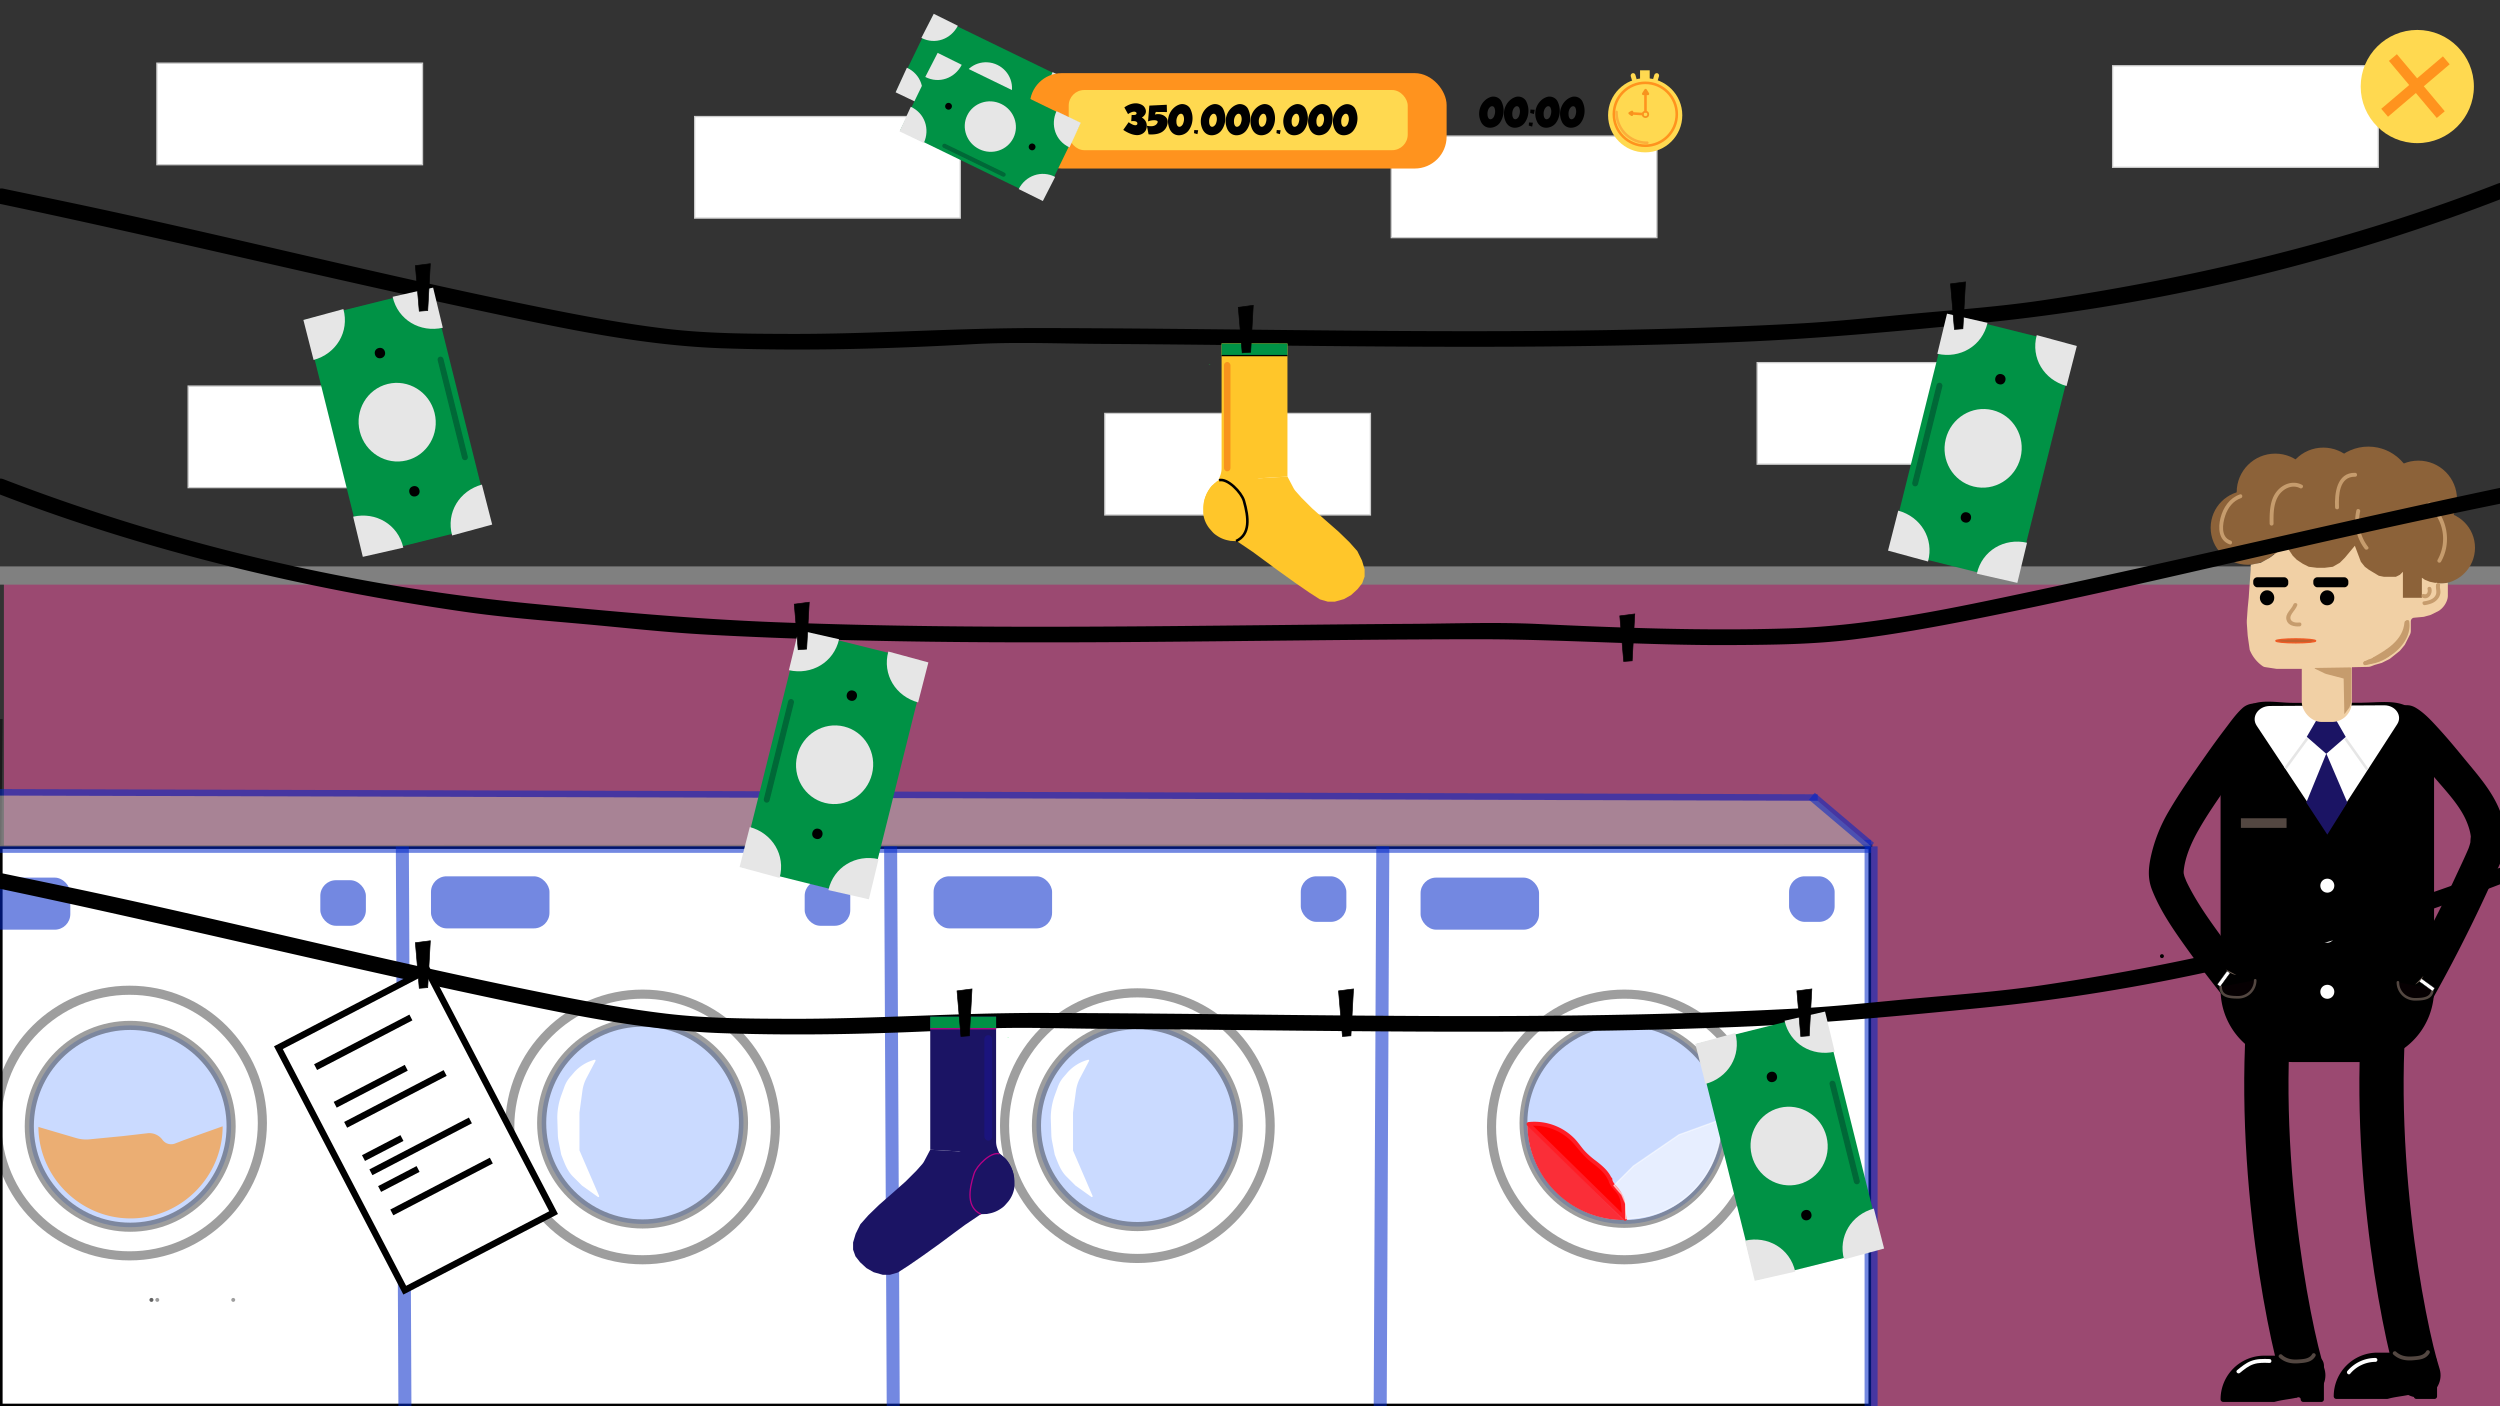 <svg id="Layer_1" data-name="Layer 1" xmlns="http://www.w3.org/2000/svg" viewBox="0 0 1920 1080"><rect x="0" y="0" width="1920" height="1080" fill="#333333" stroke="none"/><defs><style>.cls-1{opacity:0.51;}.cls-2{fill:#ff5eac;}.cls-18,.cls-19,.cls-22,.cls-3,.cls-52{fill:#fff;}.cls-14,.cls-24,.cls-34,.cls-4,.cls-40,.cls-45,.cls-46,.cls-47,.cls-49,.cls-50,.cls-53,.cls-54,.cls-56,.cls-6,.cls-8,.cls-9{fill:none;}.cls-10,.cls-11,.cls-14,.cls-21,.cls-22,.cls-24,.cls-4,.cls-41,.cls-45,.cls-46,.cls-52{stroke:#000;}.cls-10,.cls-11,.cls-14,.cls-18,.cls-19,.cls-37,.cls-4,.cls-40,.cls-41,.cls-45,.cls-46,.cls-47,.cls-50,.cls-52,.cls-53,.cls-54,.cls-55,.cls-6,.cls-8,.cls-9{stroke-miterlimit:10;}.cls-22,.cls-26,.cls-27,.cls-33,.cls-34,.cls-4,.cls-45,.cls-53,.cls-54,.cls-55,.cls-56{stroke-width:2px;}.cls-4{opacity:0.49;}.cls-18,.cls-42,.cls-5,.cls-8,.cls-9{opacity:0.55;}.cls-6,.cls-8,.cls-9{stroke:#0027c9;}.cls-6,.cls-8{stroke-width:10px;}.cls-7{fill:#b3b3b3;}.cls-10,.cls-14,.cls-9{stroke-width:7px;}.cls-10,.cls-11{fill:#749fff;}.cls-10,.cls-11,.cls-12,.cls-14{opacity:0.38;}.cls-11{stroke-width:6px;}.cls-13{fill:gray;}.cls-15,.cls-17{fill:#ff1d25;}.cls-15{opacity:0.91;}.cls-16{fill:red;}.cls-18{stroke:#fff;}.cls-19{stroke:#ccc;}.cls-20,.cls-38{fill:#ff931e;}.cls-20{opacity:0.62;}.cls-21,.cls-22,.cls-24,.cls-26,.cls-31,.cls-54,.cls-55,.cls-56{stroke-linecap:round;}.cls-21,.cls-22,.cls-24,.cls-31,.cls-33,.cls-34,.cls-56{stroke-linejoin:round;}.cls-21{stroke-width:4px;}.cls-23{fill:#1b1464;}.cls-24{stroke-width:34px;}.cls-25{fill:#f1d0a5;}.cls-26{fill:#060002;}.cls-26,.cls-27{stroke:#534741;}.cls-27,.cls-29{fill:#534741;}.cls-28{fill:#736357;}.cls-30{fill:#8c6239;}.cls-31{fill:#c1612d;stroke:#f15a24;}.cls-32{fill:#c69c6d;}.cls-33,.cls-36{fill:#e6e6e6;}.cls-33,.cls-34{stroke:#e6e6e6;}.cls-35{fill:#009245;}.cls-37{fill:#006837;stroke:#006837;}.cls-39{fill:#ffd950;}.cls-40,.cls-53,.cls-55{stroke:#ff931e;}.cls-40{stroke-width:8px;}.cls-41{stroke-width:0.5px;}.cls-42,.cls-43{fill:#0027c9;}.cls-44{fill:#ffc62a;}.cls-47{stroke:#0aff48;}.cls-48,.cls-55{fill:#f7931e;}.cls-50{stroke:#b90086;}.cls-51{fill:#1b147d;}.cls-52{stroke-width:5px;}.cls-54{stroke:#fbb03b;}.cls-56{stroke:#f7931e;}</style></defs><title>Artboard 1</title><g class="cls-1"><rect class="cls-2" x="3" y="445" width="1919" height="638"/></g><rect class="cls-3" x="1" y="651" width="1435" height="428"/><path d="M1435,652v426H2V652H1435m2-2H0v430H1437V650Z"/><polyline class="cls-4" points="1438 649.5 0 650 1 552.19"/><g class="cls-5"><line class="cls-6" x1="309" y1="650" x2="311" y2="1086"/></g><g class="cls-5"><polyline class="cls-6" points="1396 615 -1 611 -2 650 1437 650"/><polyline class="cls-7" points="1396 615 -1 611 -2 650 1437 650"/></g><line class="cls-8" x1="684" y1="650" x2="686" y2="1080"/><line class="cls-8" x1="1062" y1="650" x2="1060" y2="1080"/><line class="cls-9" x1="1391.5" y1="611.5" x2="1437" y2="650"/><line class="cls-8" x1="1437" y1="650" x2="1437" y2="1080"/><circle class="cls-10" cx="100" cy="865" r="77.5"/><circle class="cls-10" cx="493.5" cy="862.5" r="77.5"/><circle class="cls-10" cx="873.5" cy="864.5" r="77.5"/><circle class="cls-11" cx="1247.5" cy="862.5" r="77.5"/><g class="cls-12"><path d="M179.13,999.82a1.5,1.5,0,0,0,0-3,1.5,1.5,0,0,0,0,3Z"/></g><g class="cls-12"><path d="M120.8,999.82a1.5,1.5,0,0,0,0-3,1.5,1.5,0,0,0,0,3Z"/></g><g class="cls-12"><path d="M116.31,999.82a1.5,1.5,0,0,0,0-3,1.5,1.5,0,0,0,0,3Z"/></g><g class="cls-12"><path d="M116.31,999.82a1.5,1.5,0,0,0,0-3,1.5,1.5,0,0,0,0,3Z"/></g><rect class="cls-13" y="435" width="1920.5" height="14"/><circle class="cls-14" cx="99.5" cy="862.5" r="102"/><circle class="cls-14" cx="493.5" cy="865.5" r="102"/><circle class="cls-14" cx="873.5" cy="864.5" r="102"/><circle class="cls-14" cx="1247.5" cy="865.5" r="102"/><path d="M-.66,156.45c124.45,26.18,248,56.32,372.4,82.82,60.45,12.88,121.44,26.12,183.4,28.23,64.08,2.19,128.23.37,192.23-3.18,32.73-1.82,65.94-.4,98.71-.2q48.4.3,96.8.87c65.17.68,130.34,1.43,195.51,1.35s130.63-1,195.89-3.66c63.55-2.58,126.64-8.56,189.92-14.89a1533.39,1533.39,0,0,0,354.16-79.25q21.75-7.66,43.24-16c7.11-2.76,4-14.37-3.2-11.57-112.74,43.85-230.68,72.05-350.21,89.73-31.28,4.62-62.92,7-94.4,9.84-31.3,2.83-62.38,6.35-93.77,8-64.65,3.47-129.39,5.05-194.13,5.59-129.11,1.07-258.19-2-387.29-2.18-64.25-.1-128.35,4.71-192.63,4.49-31.31-.1-62.91-.23-94-3.92-31.66-3.76-63-9.65-94.28-15.93-123.28-24.77-245.09-56.1-368.13-81.9-15.67-3.29-31.34-6.51-47-9.8-7.54-1.59-10.76,10-3.19,11.57Z"/><path class="cls-15" d="M1247,937a74,74,0,0,1-74-74Z"/><path class="cls-16" d="M1236.27,905.26c-3.51-8.44-12.91-12.56-19.25-19.14-2.81-2.93-5-6.36-7.71-9.41a41.33,41.33,0,0,0-35.39-13.46L1248.11,936a19.57,19.57,0,0,1-1.41-7.45,31.5,31.5,0,0,0,0-5.32,13.93,13.93,0,0,0-1-3.22,33.1,33.1,0,0,0-6.26-9.42c-1.37-1.44-3-3.15-2.56-5.09"/><path class="cls-17" d="M1237.57,904.5c-2.61-5.62-7.19-9.34-12-13.07a61.89,61.89,0,0,1-8.67-7.66c-2.64-3-4.81-6.35-7.56-9.23a43.19,43.19,0,0,0-35.43-12.79,1.53,1.53,0,0,0-1.06,2.57L1237.77,928l9.28,9.1c1,1,3,0,2.51-1.46-1.92-5.37-.4-10.93-2.56-16.17a31.65,31.65,0,0,0-3.74-6.48c-1.66-2.25-4.91-4.58-5-7.45,0-1.93-3-1.93-3,0,.07,4.94,5.28,8.29,7.57,12.36,3.33,5.91,1.56,12.31,3.78,18.54l2.51-1.46-64.9-63.64-9.28-9.1-1.07,2.56a40.46,40.46,0,0,1,35.45,14.35c4.22,5.07,8,9.71,13.23,13.79,4.86,3.79,9.72,7.39,12.38,13.13.81,1.75,3.39.22,2.59-1.52Z"/><path class="cls-18" d="M1248.5,935.9c42,0,74-34.59,74-76.4l-33,12-35,24-15,15,6,7,3,7v11.4Z"/><rect class="cls-19" x="1349.5" y="278.5" width="204" height="78"/><rect class="cls-19" x="1622.5" y="50.5" width="204" height="78"/><rect class="cls-19" x="1068.5" y="104.5" width="204" height="78"/><rect class="cls-19" x="848.5" y="317.5" width="204" height="78"/><rect class="cls-19" x="533.5" y="89.5" width="204" height="78"/><rect class="cls-19" x="120.5" y="48.5" width="204" height="78"/><rect class="cls-19" x="144.5" y="296.5" width="204" height="78"/><path class="cls-20" d="M171,865c-.06,38.86-32,70.75-70.75,70.75-38.53,0-70.42-31.58-70.75-70.25L58.38,874a27.43,27.43,0,0,0,10.43,1L94.5,872.5l18.77-2.17a12.47,12.47,0,0,1,11.51,5.06h0a8.24,8.24,0,0,0,9.62,2.84l7.1-2.73Z"/><path d="M1841.7,566.89c.46.28.9.61,1.37.89,1.61,1-1.64-.81-1.18-.93s2.66,2.32,2.93,2.57c2.52,2.34,4.9,4.83,7.24,7.34,5.57,6,10.87,12.25,16.1,18.54,8.59,10.34,19.17,21,25,33,1.82,3.76,3.95,9.45,4.42,14.24,0-.16-.56,5.47-.18,3.68-.19.91-.42,1.82-.69,2.71s-.55,1.73-.87,2.58c.44-1,.47-1,.09-.16-3.16,7.47-6.73,14.85-10.15,22.21-8,17.27-16.68,34.26-25.52,51.12-9.21,17.57-18.62,35.07-28.76,52.12-8.9,15,14.43,28.56,23.31,13.62a1156.55,1156.55,0,0,0,54.28-103.23c3.52-7.57,7-15.18,10.42-22.81,5.73-12.9,6.12-25.45,1.49-38.84-5.9-17.09-18.21-30.43-29.48-44.21-6.12-7.47-12.32-14.9-18.83-22-5.18-5.66-10.69-11.76-17.34-15.73-15-8.94-28.54,14.39-13.62,23.31Z"/><path d="M1721.85,544.15c-5,4.65-9,10.46-13.12,15.84-5.4,7.07-10.59,14.31-15.7,21.59-9.56,13.63-19.22,27.37-27.59,41.77a118.34,118.34,0,0,0-13.8,35.54c-1.75,8.8-2.12,16.34,1.2,24.73,6.48,16.4,16.85,31.16,27.06,45.41,9.08,12.68,18.63,25,28.34,37.22,4.54,5.71,14.35,4.75,19.09,0,5.64-5.64,4.56-13.37,0-19.09q-4.12-5.17-8.19-10.4c-2.3-2.94,1.36,1.8-1.05-1.35l-3.45-4.52q-3.8-5-7.51-10.08c-9.7-13.25-19.46-26.84-26.84-41.54-.77-1.52-1.46-3.07-2.17-4.61,1.86,4-.15-.53-.48-1.59s-.42-2.09-.8-3l-.11-.55q.48,4,.29,2a9.41,9.41,0,0,0,0-1.85c.81-10.73,5.69-21.92,10.87-31.19,7.22-12.93,15.91-25.16,24.31-37.32,5.67-8.21,11.43-16.35,17.41-24.33.6-.81,1.21-1.61,1.82-2.42.39-.51.78-1,1.18-1.54l-.42.54c1.13-1.41,2.23-2.83,3.38-4.22a60.15,60.15,0,0,1,5.36-5.92c5.32-5,5-14.06,0-19.1a13.74,13.74,0,0,0-19.1,0Z"/><path class="cls-21" d="M1760.88,813.66h53a53.63,53.63,0,0,0,53.48-53.47V595.25c0-15.6-4.63-38.29-15.38-48.09-9.51-8.67-24.64-5.38-38.45-5.38h-52.64c-12.79,0-26.56-3.72-35.79,3.84-12,9.83-17.69,33-17.69,49.63V760.19A53.63,53.63,0,0,0,1760.88,813.66Z"/><path class="cls-22" d="M1841.89,556.73c4.66-7.21-1.34-16.1-10.83-16.05l-44.22.26-43.56.25c-9.78.06-15.86,9.3-11,16.67L1787.42,641Z"/><polygon class="cls-23" points="1771.23 616.37 1787.38 640.98 1802.76 616.37 1786.61 578.69 1771.23 616.37"/><path class="cls-24" d="M1835.05,741.71c-18.69,129.79,10.77,279.14,22.3,314.51"/><path class="cls-24" d="M1746.62,741.71c-18.69,129.79,10.77,279.14,22.3,314.51"/><circle class="cls-3" cx="1787.38" cy="680.19" r="5.38"/><circle class="cls-3" cx="1787.38" cy="718.64" r="5.38"/><circle class="cls-3" cx="1787.38" cy="761.7" r="5.38"/><polygon class="cls-23" points="1786.57 578.93 1771.6 565.87 1779.12 552.93 1794.09 552.98 1801.54 565.96 1786.57 578.93"/><rect class="cls-25" x="1767.77" y="496.02" width="38.45" height="58.44" rx="15.32" transform="translate(3573.98 1050.49) rotate(-180)"/><path class="cls-26" d="M1841.59,754.4a13.07,13.07,0,0,0,13.07,13.07c7.22,0,13.46-.85,13.46-8.07"/><path class="cls-26" d="M1732,752.86a13.07,13.07,0,0,1-13.07,13.07c-7.22,0-13.46-.85-13.46-8.07"/><rect class="cls-27" x="1722.01" y="629.44" width="33.07" height="5.38" transform="translate(3477.09 1264.26) rotate(-180)"/><path d="M1660.37,735.81a1.5,1.5,0,0,0,0-3,1.5,1.5,0,0,0,0,3Z"/><rect class="cls-3" x="1862.48" y="749.91" width="2.83" height="12.82" transform="translate(155.88 1818.78) rotate(-53.97)"/><path d="M1859.56,751.58l10.17,7.4-1.51,2.08-10.17-7.4,1.51-2.08m0-.35-1.81,2.49,10.57,7.69,1.81-2.49-10.57-7.69Z"/><rect class="cls-3" x="1701.38" y="750.29" width="12.82" height="2.83" transform="translate(95.34 1690.64) rotate(-53.97)"/><path d="M1710.44,745.87l2.09,1.51-7.4,10.17-2.08-1.52,7.39-10.16m0-.35-7.69,10.57,2.49,1.81,7.69-10.57-2.49-1.81Z"/><path class="cls-28" d="M1861.23,749.52a14.91,14.91,0,0,1-6.43,6.62"/><path class="cls-28" d="M1717.53,748.83a14.92,14.92,0,0,1-8.16-4.31"/><path class="cls-21" d="M1850.21,1069.27a5,5,0,0,0-.93.09c-5.16,1.06-10.71,1.54-15.88,3h-39.1a31.52,31.52,0,0,1,31.53-31.53h38.28a5.55,5.55,0,0,1,5.55,5.55v26h-13.84a3.6,3.6,0,0,0-3.7-3.6A3.66,3.66,0,0,0,1850.21,1069.27Z"/><path class="cls-21" d="M1763.31,1071.58a4.28,4.28,0,0,0-.92.09c-5.17,1.06-10.72,1.54-15.88,3H1707.4a31.53,31.53,0,0,1,31.53-31.52h38.28a5.54,5.54,0,0,1,5.55,5.54v26h-13.83a3.6,3.6,0,0,0-3.7-3.59A3.72,3.72,0,0,0,1763.31,1071.58Z"/><path class="cls-29" d="M1863.37,1037.7c-2.18,3.77-7.16,3.85-11.14,4.09-4.46.27-8.58-.5-12-3.62-1.41-1.31-3.54.81-2.12,2.12,4.17,3.87,9.38,4.89,14.95,4.42,5.11-.43,10.1-.73,12.85-5.49a1.5,1.5,0,0,0-2.59-1.52Z"/><path class="cls-29" d="M1775.71,1040c-2.18,3.77-7.16,3.85-11.14,4.09-4.46.26-8.58-.5-12-3.62-1.41-1.31-3.54.8-2.12,2.12,4.17,3.86,9.38,4.89,14.94,4.42,5.12-.44,10.1-.74,12.86-5.49a1.5,1.5,0,0,0-2.59-1.52Z"/><circle class="cls-30" cx="1818.9" cy="377.99" r="34.99"/><circle class="cls-30" cx="1784.3" cy="373.37" r="29.61"/><circle class="cls-30" cx="1857.35" cy="383.37" r="29.61"/><circle class="cls-30" cx="1747.39" cy="377.99" r="29.61"/><circle class="cls-30" cx="1726.24" cy="405.29" r="28.45"/><circle class="cls-30" cx="1775.46" cy="402.98" r="36.91"/><circle class="cls-30" cx="1834.28" cy="412.59" r="34.22"/><rect class="cls-30" x="1843.13" y="428.36" width="20.76" height="36.14" rx="8.27" transform="translate(3707.02 892.85) rotate(-180)"/><circle class="cls-30" cx="1873.12" cy="420.67" r="27.68"/><path class="cls-25" d="M1767.83,513.71h-19.29l-8.9-1.37a4.72,4.72,0,0,1-2-.8h0a27.84,27.84,0,0,1-9.86-12.44h0l-1.4-9.8c-.09-.64-.16-1.29-.21-1.94l-.56-7.87a27.34,27.34,0,0,1,0-3.84l.63-8.85.77-7.69.77-11.53.77-10v-3.84l7.69-1.54,6.92-3.84,6.15-4.62,6.92-7.69,1.54,6.15,3.08,4.62,3.07,3.07,4.62,3.08,4.61,2.31,6.15.77h6.15l6.16-.77,5.38-3.08,3.84-3.84,3.85-4.62,3.84-4.61,2.31,6.15,2.31,6.15,3.07,3.85,3.08,2.3,3.84,2.31,3.85,2.31,3.84.77h9.23l3.08-1.54,2.3-2.31v20H1860V443.73l2.31,1.54,3.85,1.54,4,.81a23.06,23.06,0,0,0,7.32.27l2.47-.31v9.78a10.69,10.69,0,0,1-.56,3.41h0a16.11,16.11,0,0,1-6.36,8.34h0l-6.15,3.08-5.39,1.53-7.49.69a2.7,2.7,0,0,0-1.66.77h0a2.92,2.92,0,0,0-.84,2.05v7.34a6.21,6.21,0,0,1-.66,2.77l-1.65,3.3-2.11,4.21a3.72,3.72,0,0,1-.49.75l-3.28,3.95a4.11,4.11,0,0,1-.6.58l-7.07,5.65a3.24,3.24,0,0,1-.63.41l-5.81,2.91-5.39,1.54-2.61,1a7.22,7.22,0,0,1-2.56.52l-12.51.27"/><rect x="1776.61" y="443.35" width="26.91" height="7.69" rx="3.06" transform="translate(3580.14 894.39) rotate(180)"/><rect x="1730.47" y="443.35" width="26.91" height="7.69" rx="3.06" transform="translate(3487.86 894.39) rotate(180)"/><ellipse cx="1787.24" cy="459.11" rx="5.52" ry="5.77"/><ellipse cx="1741.11" cy="459.11" rx="5.52" ry="5.77"/><ellipse class="cls-31" cx="1763.15" cy="492.18" rx="15.38" ry="1.54"/><path class="cls-32" d="M1761.33,464.17c-1.51,4.07-6.65,7.06-5.28,12,1.21,4.35,6.13,5.15,10,4.9,1.92-.12,1.93-3.12,0-3s-4,.25-5.59-.9c-2.13-1.52-1.59-3.83-.35-5.78,1.42-2.23,3.21-3.9,4.15-6.44.67-1.81-2.23-2.59-2.89-.8Z"/><path class="cls-32" d="M1804.4,543.27l.77-2.31c.26-.75.92-3.88.66-4.75l.1-22.56a1.08,1.08,0,0,0-1.1-1.09L1778,513a.29.29,0,0,0-.12.56l7.37,3.56a9,9,0,0,0,1.6.58l13.07,3.42.54,27.43"/><path class="cls-32" d="M1847.4,478.06a17,17,0,0,1-3.7,13.64c-2.37,2.8-4.62,5.82-7.59,8-1.54,1.13,0,3.73,1.52,2.59,7.91-5.77,14.2-14.89,12.66-25-.29-1.9-3.18-1.1-2.89.8Z"/><path class="cls-32" d="M1846.63,478.06c-1.15,13.43-13.33,20.86-24,26.79-1.68.94-.17,3.53,1.52,2.59,11.76-6.54,24.21-14.73,25.47-29.38.17-1.93-2.83-1.91-3,0Z"/><path class="cls-32" d="M1844.15,488c-.37,1.54-2,3.34-2.9,4.69a25.1,25.1,0,0,1-5.72,6.39,45.29,45.29,0,0,1-13.82,6.83c-1.82.6-1,3.5.8,2.89,5.55-1.85,11-4.15,15.56-7.92a26.72,26.72,0,0,0,5.46-6.16c1.2-1.84,3-3.77,3.52-5.92.45-1.88-2.44-2.68-2.9-.8Z"/><path class="cls-32" d="M1835.81,499.32c-1.39.47-2.19,1.59-3.46,2.25-1.52.78-3.17,1.36-4.75,2-1.76.74-1,3.64.79,2.9,1.51-.63,3-1.24,4.51-1.89a9.83,9.83,0,0,0,1.87-1c.59-.42,1.14-1.16,1.83-1.4,1.82-.62,1-3.52-.79-2.89Z"/><path class="cls-32" d="M1836,499.16l-3.16,1.69c-1.7.9-.19,3.49,1.52,2.59l3.16-1.69c1.7-.9.19-3.49-1.52-2.59Z"/><path class="cls-32" d="M1835.63,502.89a1.5,1.5,0,0,0,0-3,1.5,1.5,0,0,0,0,3Z"/><path class="cls-32" d="M1835.18,499.69c-.63,1.64-3.9,2.89-5.44,3.65a65.07,65.07,0,0,1-7.6,2.78c-1.81.63-1,3.53.8,2.9a63.56,63.56,0,0,0,9.72-3.84c2.25-1.21,4.46-2.18,5.41-4.7.68-1.8-2.21-2.58-2.89-.79Z"/><path class="cls-32" d="M1837.94,497.12c-3.83,5.09-10.87,8.69-17.14,9.82-1.89.34-1.09,3.23.8,2.89,7.23-1.3,14.54-5.36,18.93-11.2,1.16-1.54-1.45-3-2.59-1.51Z"/><path class="cls-32" d="M1823.4,504.83l-7.38,3c-1.76.72-1,3.63.8,2.89l7.38-3c1.76-.73,1-3.63-.8-2.9Z"/><path class="cls-32" d="M1821.06,506.61a7.36,7.36,0,0,0-2.52.19,1.51,1.51,0,0,0,0,2.89,6.59,6.59,0,0,0,2.69.09l-.8-2.9a31.2,31.2,0,0,1-4.27,1,1.52,1.52,0,0,0-1.05,1.85,1.56,1.56,0,0,0,1.85,1.05,34.88,34.88,0,0,0,4.27-1,1.51,1.51,0,0,0-.8-2.9,2.73,2.73,0,0,1-1.1-.08v2.89a5.28,5.28,0,0,1,1.73-.08,1.5,1.5,0,0,0,0-3Z"/><path class="cls-25" d="M1869.73,449c.13,3.3.34,7.09-1.43,10-2,3.41-6.69,4.59-10.34,5.23-1.89.33-1.09,3.23.8,2.89,4.16-.73,9-2.24,11.62-5.83s2.51-8.17,2.35-12.32c-.08-1.92-3.08-1.93-3,0Z"/><path class="cls-32" d="M1864.37,452.52c.6,1.87-.41,4.65-2.77,3.73-1.8-.7-2.58,2.2-.8,2.89,4.54,1.77,7.72-3.49,6.47-7.42-.59-1.83-3.49-1.05-2.9.8Z"/><path class="cls-32" d="M1870.83,449.5c-.28,2.94,1.16,5.65-.7,8.35s-5.47,3.53-8.56,4c-1.9.31-1.1,3.2.8,2.89,3.67-.61,7.42-1.72,9.84-4.75a8.85,8.85,0,0,0,2-4.55c.21-2-.54-4-.35-6s-2.82-1.91-3,0Z"/><path class="cls-32" d="M1872.5,450.88a1.5,1.5,0,0,0,0-3,1.5,1.5,0,0,0,0,3Z"/><path class="cls-3" d="M1743,1043.75c-4.85-.18-9.76-.26-14.34,1.55-4,1.57-7.3,4.33-10.57,7-1.5,1.22.64,3.33,2.12,2.12,3.22-2.64,6.61-5.46,10.65-6.75s8.08-1.08,12.14-.93c1.93.08,1.92-2.93,0-3Z"/><path class="cls-3" d="M1824.33,1042.9a28.33,28.33,0,0,0-21.49,10c-1.25,1.46.87,3.59,2.12,2.12a25.41,25.41,0,0,1,19.37-9.11,1.5,1.5,0,0,0,0-3Z"/><line class="cls-33" x1="1801.22" y1="567.15" x2="1818.14" y2="590.99"/><line class="cls-34" x1="1772" y1="567.15" x2="1755.08" y2="590.22"/><path class="cls-32" d="M1809.71,392a35.46,35.46,0,0,0,6.42,29.52c1.16,1.52,3.77,0,2.59-1.51a32.66,32.66,0,0,1-6.12-27.22c.41-1.88-2.48-2.68-2.89-.79Z"/><path class="cls-32" d="M1720.32,379.67c-8.1,2.78-12.93,10.09-15,18.16-1.9,7.6-1.49,17.24,7.05,20.25,1.83.65,2.61-2.25.8-2.89-7.85-2.76-6.27-13.07-4.17-19.23,2-6,5.94-11.29,12.08-13.4,1.81-.62,1-3.52-.8-2.89Z"/><path class="cls-32" d="M1767.94,372.34c-6.5-3.38-14-1-18.75,4.32-6.15,6.83-6.19,16.87-6.11,25.5a1.5,1.5,0,0,0,3,0c-.06-6.81-.17-14.14,3.13-20.31,3.2-6,10.69-10.31,17.22-6.92,1.71.89,3.23-1.7,1.51-2.59Z"/><path class="cls-32" d="M1808.76,363.12c-14.23-.34-15.94,16-15.42,26.59.09,1.93,3.09,1.94,3,0-.43-8.85,0-23.89,12.42-23.59,1.93.05,1.93-2.95,0-3Z"/><path class="cls-32" d="M1864.54,388.45a33.14,33.14,0,0,1,7.55,41.49,1.5,1.5,0,0,0,2.59,1.51c8.44-14.71,5-34.24-8-45.12-1.48-1.22-3.61.89-2.12,2.12Z"/><rect class="cls-35" x="724.61" y="6.52" width="65.57" height="121.86" transform="translate(365.6 719.14) rotate(-64.07)"/><path class="cls-36" d="M818.38,83.21c-10.82-5-14.84-17.23-10-27.82l18.67,8.91Z"/><path class="cls-36" d="M696.5,52c10.83,5,14.85,17.23,10,27.82l-18.67-8.92Z"/><path class="cls-36" d="M707.62,29.11c10.6,5.44,22.72,1,28-9.33L717.11,10.6Z"/><path class="cls-36" d="M807.36,105.87c-10.6-5.43-22.72-1-28,9.34l18.54,9.18Z"/><ellipse class="cls-36" cx="757.53" cy="67.19" rx="19.3" ry="19.73" transform="translate(365.9 719.1) rotate(-64.07)"/><ellipse cx="725.43" cy="51.59" rx="2.59" ry="2.61" transform="translate(361.87 681.46) rotate(-64.07)"/><ellipse cx="789.62" cy="82.79" rx="2.59" ry="2.61" transform="translate(369.93 756.75) rotate(-64.07)"/><rect class="cls-37" x="743.81" y="66.62" width="2.32" height="52.81" rx="1.16" transform="translate(335.6 722.35) rotate(-64.07)"/><rect class="cls-38" x="790.9" y="56.17" width="320.1" height="73.26" rx="24.5"/><rect class="cls-39" x="820.77" y="69.13" width="260.36" height="46.21" rx="12"/><path d="M876.92,90.28a7.6,7.6,0,0,1,2.7,2.47,6.74,6.74,0,0,1,1,2.67,7.52,7.52,0,0,1,0,2.47,8.66,8.66,0,0,1-.51,1.79l-.31.69a8.38,8.38,0,0,1-1.59,1.76,8.59,8.59,0,0,1-2.17,1.18,8,8,0,0,1-3.24.45,14.92,14.92,0,0,1-4.43-1,26.18,26.18,0,0,1-5.7-3l4.14-5.92a14.67,14.67,0,0,0,3.3,1.93,5.21,5.21,0,0,0,2,.42,1.76,1.76,0,0,0,1.21-.58l.11-.32a1.49,1.49,0,0,0,.06-.75,1.42,1.42,0,0,0-.46-.84,2.9,2.9,0,0,0-1.43-.61,10.13,10.13,0,0,0-2.82,0l.32-4.82a7.48,7.48,0,0,0,2.71-.1,1.55,1.55,0,0,0,1-.67,1.39,1.39,0,0,0-.15-1.12,2.26,2.26,0,0,0-1.32-.63,5.56,5.56,0,0,0-1.94.28,11.49,11.49,0,0,0-3.06,1.62L863.5,82.5a17.22,17.22,0,0,1,5.13-2.6,12.53,12.53,0,0,1,4.14-.54,9.52,9.52,0,0,1,3.06.68,8.22,8.22,0,0,1,1.89,1l.66.55.42.52a6.57,6.57,0,0,1,.81,1.4,5.33,5.33,0,0,1,.45,2,4.51,4.51,0,0,1-.65,2.33A7.19,7.19,0,0,1,876.92,90.28Z"/><path d="M890.13,87.66a9,9,0,0,1,3.13.82,7,7,0,0,1,2.42,1.86,4.84,4.84,0,0,1,1.1,2.87v.62a7.92,7.92,0,0,1-.21,1.55,10.35,10.35,0,0,1-.72,2.11,8.58,8.58,0,0,1-1.51,2.24,9.14,9.14,0,0,1-2.59,2,13.28,13.28,0,0,1-4,1.27,22.82,22.82,0,0,1-5.66.17l-1.27-6.59a13.35,13.35,0,0,0,3.71.35,6.47,6.47,0,0,0,2.39-.59,4.57,4.57,0,0,0,1.38-1.06,3.74,3.74,0,0,0,.64-1c.09-.27.14-.42.14-.44a.92.92,0,0,0-.21-.86,2.15,2.15,0,0,0-.93-.48,6.48,6.48,0,0,0-1.41-.17,13.24,13.24,0,0,0-1.65.09,12.27,12.27,0,0,0-1.69.32,10.48,10.48,0,0,0-1.5.51l1-12.14,13.39-.65.14,5.6-8.57-.08-.7,2A9.2,9.2,0,0,1,890.13,87.66Z"/><path d="M912.81,100.25a8.49,8.49,0,0,1-1.89,1.84,9.53,9.53,0,0,1-5.24,1.8,7.65,7.65,0,0,1-2.8-.41,7.35,7.35,0,0,1-2.54-1.52,8.59,8.59,0,0,1-2-2.83,14.58,14.58,0,0,1-1.19-4,14.27,14.27,0,0,1,0-3.86,14.08,14.08,0,0,1,2.77-6.69,13.24,13.24,0,0,1,2.48-2.48,11.37,11.37,0,0,1,3-1.67,6.88,6.88,0,0,1,2.92-.49,7.4,7.4,0,0,1,2.52.61,6.71,6.71,0,0,1,2,1.31,5.72,5.72,0,0,1,1.27,1.65,16.44,16.44,0,0,1,1.31,3.59,15.77,15.77,0,0,1,.44,4.21,16.63,16.63,0,0,1-.76,4.48A15,15,0,0,1,912.81,100.25Zm-4-11.46a2.06,2.06,0,0,0-1.48-1.4,2.33,2.33,0,0,0-1.85.57A5.44,5.44,0,0,0,904,90.18a7.8,7.8,0,0,0-.49,3.59,5,5,0,0,0,.76,2.78,1.86,1.86,0,0,0,1.46.83,2.48,2.48,0,0,0,1.65-.68A4.34,4.34,0,0,0,908.59,95a11.63,11.63,0,0,0,.59-2,8.54,8.54,0,0,0,.15-1.67,7.11,7.11,0,0,0-.15-1.38A7.58,7.58,0,0,0,908.84,88.79Z"/><path d="M917,102.26l.2-2.4,3,.17-.57,3Z"/><path d="M938,100.25a8.94,8.94,0,0,1-1.89,1.84,9.53,9.53,0,0,1-5.24,1.8,7.62,7.62,0,0,1-2.8-.41,7.35,7.35,0,0,1-2.54-1.52,8.59,8.59,0,0,1-2-2.83,14.24,14.24,0,0,1-1.19-4,14.7,14.7,0,0,1,0-3.86,14.23,14.23,0,0,1,2.78-6.69,13.24,13.24,0,0,1,2.48-2.48,11.37,11.37,0,0,1,3-1.67,6.86,6.86,0,0,1,2.92-.49,7.4,7.4,0,0,1,2.52.61,6.71,6.71,0,0,1,2,1.31,5.9,5.9,0,0,1,1.27,1.65,16.44,16.44,0,0,1,1.31,3.59,16.19,16.19,0,0,1,.44,4.21,17,17,0,0,1-.76,4.48A15.19,15.19,0,0,1,938,100.25Zm-4-11.46a2.06,2.06,0,0,0-1.48-1.4,2.32,2.32,0,0,0-1.85.57,5.44,5.44,0,0,0-1.53,2.22,7.8,7.8,0,0,0-.49,3.59,5,5,0,0,0,.76,2.78,1.86,1.86,0,0,0,1.46.83,2.52,2.52,0,0,0,1.65-.68A4.32,4.32,0,0,0,933.8,95a11.73,11.73,0,0,0,.6-2,8.54,8.54,0,0,0,.15-1.67,7.11,7.11,0,0,0-.15-1.38A7.58,7.58,0,0,0,934.06,88.79Z"/><path d="M957.08,100.25a8.94,8.94,0,0,1-1.89,1.84,9.59,9.59,0,0,1-2.46,1.28,9.7,9.7,0,0,1-2.78.52,7.62,7.62,0,0,1-2.8-.41,7.35,7.35,0,0,1-2.54-1.52,8.76,8.76,0,0,1-2-2.83,14.55,14.55,0,0,1-1.18-4,13.88,13.88,0,0,1,0-3.86,14.47,14.47,0,0,1,1-3.58,13.69,13.69,0,0,1,1.81-3.11,13.24,13.24,0,0,1,2.48-2.48,11.37,11.37,0,0,1,3-1.67,6.84,6.84,0,0,1,2.91-.49,7.46,7.46,0,0,1,2.53.61,6.71,6.71,0,0,1,2,1.31,5.9,5.9,0,0,1,1.27,1.65,16.44,16.44,0,0,1,1.31,3.59,15.77,15.77,0,0,1,.43,4.21,16.25,16.25,0,0,1-.76,4.48A15.15,15.15,0,0,1,957.08,100.25Zm-4-11.46a2.06,2.06,0,0,0-1.48-1.4,2.32,2.32,0,0,0-1.85.57,5.44,5.44,0,0,0-1.53,2.22,7.79,7.79,0,0,0-.5,3.59,5.14,5.14,0,0,0,.76,2.78,1.87,1.87,0,0,0,1.47.83,2.52,2.52,0,0,0,1.65-.68A4.32,4.32,0,0,0,952.85,95a11.63,11.63,0,0,0,.59-2,7.89,7.89,0,0,0,.16-1.67,6.38,6.38,0,0,0-.16-1.38A6.55,6.55,0,0,0,953.11,88.79Z"/><path d="M976.13,100.25a8.94,8.94,0,0,1-1.89,1.84,9.61,9.61,0,0,1-5.24,1.8,7.7,7.7,0,0,1-2.81-.41,7.31,7.31,0,0,1-2.53-1.52,8.76,8.76,0,0,1-2-2.83,14.55,14.55,0,0,1-1.18-4,13.88,13.88,0,0,1,0-3.86,14,14,0,0,1,1-3.58,13.69,13.69,0,0,1,1.81-3.11,13.24,13.24,0,0,1,2.48-2.48,11.37,11.37,0,0,1,3-1.67,6.81,6.81,0,0,1,2.91-.49,7.4,7.4,0,0,1,2.52.61,6.76,6.76,0,0,1,2,1.31,6.09,6.09,0,0,1,1.27,1.65,16.44,16.44,0,0,1,1.31,3.59,16.19,16.19,0,0,1,.43,4.21,16.63,16.63,0,0,1-.76,4.48A15.15,15.15,0,0,1,976.13,100.25Zm-4-11.46a2,2,0,0,0-1.48-1.4,2.3,2.3,0,0,0-1.84.57,5.54,5.54,0,0,0-1.54,2.22,7.93,7.93,0,0,0-.49,3.59,5.14,5.14,0,0,0,.76,2.78,1.86,1.86,0,0,0,1.47.83,2.48,2.48,0,0,0,1.64-.68A4.24,4.24,0,0,0,971.9,95a11.63,11.63,0,0,0,.59-2,8.61,8.61,0,0,0,.16-1.67,6.38,6.38,0,0,0-.16-1.38A5.71,5.71,0,0,0,972.15,88.79Z"/><path d="M980.33,102.26l.19-2.4,3,.17-.56,3Z"/><path d="M1001.35,100.25a8.94,8.94,0,0,1-1.89,1.84,9.61,9.61,0,0,1-5.24,1.8,7.67,7.67,0,0,1-2.81-.41,7.31,7.31,0,0,1-2.53-1.52,8.76,8.76,0,0,1-2-2.83,14.21,14.21,0,0,1-1.18-4,13.88,13.88,0,0,1,0-3.86,14,14,0,0,1,1-3.58,13.69,13.69,0,0,1,1.81-3.11,13.19,13.19,0,0,1,2.47-2.48,11.27,11.27,0,0,1,3-1.67,6.81,6.81,0,0,1,2.91-.49,7.4,7.4,0,0,1,2.52.61,6.9,6.9,0,0,1,2,1.31,5.85,5.85,0,0,1,1.26,1.65,15.47,15.47,0,0,1,1.31,3.59,15.77,15.77,0,0,1,.44,4.21,16.63,16.63,0,0,1-.76,4.48A15.15,15.15,0,0,1,1001.35,100.25Zm-4-11.46a2,2,0,0,0-1.48-1.4,2.3,2.3,0,0,0-1.84.57,5.45,5.45,0,0,0-1.54,2.22,7.8,7.8,0,0,0-.49,3.59,5.05,5.05,0,0,0,.76,2.78,1.86,1.86,0,0,0,1.47.83,2.48,2.48,0,0,0,1.64-.68A4.24,4.24,0,0,0,997.12,95a11.63,11.63,0,0,0,.59-2,8.61,8.61,0,0,0,.16-1.67,7.07,7.07,0,0,0-.16-1.38A6.52,6.52,0,0,0,997.37,88.79Z"/><path d="M1020.39,100.25a8.66,8.66,0,0,1-1.88,1.84,9.82,9.82,0,0,1-2.47,1.28,9.63,9.63,0,0,1-2.78.52,7.65,7.65,0,0,1-2.8-.41,7.35,7.35,0,0,1-2.54-1.52,8.74,8.74,0,0,1-2-2.83,14.58,14.58,0,0,1-1.19-4,14.27,14.27,0,0,1,0-3.86,14.08,14.08,0,0,1,2.77-6.69,13.54,13.54,0,0,1,2.48-2.48,11.37,11.37,0,0,1,3-1.67,6.88,6.88,0,0,1,2.92-.49,7.4,7.4,0,0,1,2.52.61,6.71,6.71,0,0,1,2,1.31,5.72,5.72,0,0,1,1.27,1.65,15.94,15.94,0,0,1,1.31,3.59,15.77,15.77,0,0,1,.44,4.21,16.63,16.63,0,0,1-.76,4.48A15,15,0,0,1,1020.39,100.25Zm-4-11.46a2.06,2.06,0,0,0-1.48-1.4,2.3,2.3,0,0,0-1.84.57,5.35,5.35,0,0,0-1.54,2.22,7.8,7.8,0,0,0-.49,3.59,5.05,5.05,0,0,0,.76,2.78,1.86,1.86,0,0,0,1.46.83,2.48,2.48,0,0,0,1.65-.68,4.24,4.24,0,0,0,1.23-1.74,11.63,11.63,0,0,0,.59-2,8.54,8.54,0,0,0,.15-1.67,7.11,7.11,0,0,0-.15-1.38A6.52,6.52,0,0,0,1016.42,88.79Z"/><path d="M1039.44,100.25a8.94,8.94,0,0,1-1.89,1.84,9.53,9.53,0,0,1-5.24,1.8,7.62,7.62,0,0,1-2.8-.41A7.35,7.35,0,0,1,1027,102a8.59,8.59,0,0,1-2-2.83,14.24,14.24,0,0,1-1.19-4,14.7,14.7,0,0,1,0-3.86,14.23,14.23,0,0,1,2.78-6.69,13.24,13.24,0,0,1,2.48-2.48,11.37,11.37,0,0,1,3-1.67A6.86,6.86,0,0,1,1035,80a7.4,7.4,0,0,1,2.52.61,6.71,6.71,0,0,1,2,1.31,5.9,5.9,0,0,1,1.27,1.65,16.44,16.44,0,0,1,1.31,3.59,16.19,16.19,0,0,1,.44,4.21,16.63,16.63,0,0,1-.76,4.48A15.19,15.19,0,0,1,1039.44,100.25Zm-4-11.46a2.06,2.06,0,0,0-1.48-1.4,2.32,2.32,0,0,0-1.85.57,5.44,5.44,0,0,0-1.53,2.22,7.8,7.8,0,0,0-.49,3.59,5,5,0,0,0,.76,2.78,1.86,1.86,0,0,0,1.46.83,2.52,2.52,0,0,0,1.65-.68,4.32,4.32,0,0,0,1.22-1.74,11.73,11.73,0,0,0,.6-2,8.54,8.54,0,0,0,.15-1.67,7.11,7.11,0,0,0-.15-1.38A7.58,7.58,0,0,0,1035.47,88.79Z"/><rect class="cls-35" x="727.61" y="36.52" width="65.57" height="121.86" transform="translate(340.3 738.72) rotate(-64.07)"/><path class="cls-36" d="M821.38,113.21c-10.82-5-14.84-17.23-10-27.82l18.67,8.91Z"/><path class="cls-36" d="M699.5,82c10.83,5,14.85,17.23,10,27.82l-18.67-8.92Z"/><path class="cls-36" d="M710.62,59.11c10.6,5.44,22.72,1,28-9.33L720.11,40.6Z"/><path class="cls-36" d="M810.36,135.87c-10.6-5.43-22.72-1-28,9.34l18.54,9.18Z"/><ellipse class="cls-36" cx="760.53" cy="97.19" rx="19.3" ry="19.73" transform="translate(340.61 738.69) rotate(-64.07)"/><ellipse cx="728.43" cy="81.59" rx="2.59" ry="2.61" transform="translate(336.58 701.04) rotate(-64.07)"/><ellipse cx="792.62" cy="112.79" rx="2.59" ry="2.61" transform="translate(344.64 776.33) rotate(-64.07)"/><rect class="cls-37" x="746.81" y="96.62" width="2.32" height="52.81" rx="1.16" transform="translate(310.31 741.93) rotate(-64.07)"/><circle class="cls-39" cx="1856.48" cy="66.46" r="43.47"/><line class="cls-40" x1="1837.75" y1="44.2" x2="1874.51" y2="88.02"/><line class="cls-40" x1="1878.75" y1="46.32" x2="1831.39" y2="86.61"/><polygon class="cls-41" points="1247 508 1244 473 1255.5 471.5 1253.5 507.5 1247 508"/><polygon class="cls-41" points="1031 796 1028 761 1039.5 759.5 1037.5 795.5 1031 796"/><path class="cls-3" d="M819.54,824l-2.76,3.22a23.76,23.76,0,0,0-4.26,7.25L810.15,841A51.17,51.17,0,0,0,807,858.61l.42,12.91a29,29,0,0,0,.57,4.91l2,10.12,0,.1c2.47,6.38,4.46,12.35,9.1,17l6.82,6.82.08.07,12.09,8.64a.64.64,0,0,0,1-.78l-15-34.77a.7.7,0,0,1,0-.25V854.54a.22.22,0,0,1,0-.08l2.28-16.79a29.7,29.7,0,0,1,3.14-9.79l6.89-13.08a.64.64,0,0,0-.74-.91h0A32.33,32.33,0,0,0,819.54,824Z"/><path class="cls-3" d="M440.54,824l-2.76,3.22a23.76,23.76,0,0,0-4.26,7.25L431.15,841A51.17,51.17,0,0,0,428,858.61l.42,12.91a29,29,0,0,0,.57,4.91l2,10.12,0,.1c2.47,6.38,4.46,12.35,9.1,17l6.82,6.82.08.07,12.09,8.64a.64.64,0,0,0,1-.78l-15-34.77a.7.7,0,0,1-.05-.25V854.54a.22.22,0,0,1,0-.08l2.28-16.79a29.7,29.7,0,0,1,3.14-9.79l6.89-13.08a.64.64,0,0,0-.74-.91h0A32.33,32.33,0,0,0,440.54,824Z"/><rect class="cls-42" x="717" y="673" width="91" height="40" rx="12"/><rect class="cls-42" x="331" y="673" width="91" height="40" rx="12"/><rect class="cls-42" x="-37" y="674" width="91" height="40" rx="12"/><rect class="cls-42" x="1091" y="674" width="91" height="40" rx="12"/><path d="M-.66,682.45c124.45,26.18,248,56.32,372.4,82.82,60.45,12.88,121.44,26.12,183.4,28.23,64.08,2.19,128.23.37,192.23-3.18,32.73-1.82,65.94-.4,98.71-.2q48.4.3,96.8.87c65.17.68,130.34,1.43,195.51,1.35s130.63-1,195.89-3.66c63.55-2.58,126.64-8.56,189.92-14.89a1533.39,1533.39,0,0,0,354.16-79.25q21.75-7.66,43.24-16c7.11-2.76,4-14.37-3.2-11.57-112.74,43.85-230.68,72.05-350.21,89.73-31.28,4.62-62.92,7-94.4,9.84-31.3,2.83-62.38,6.35-93.77,8-64.65,3.47-129.39,5.05-194.13,5.59-129.11,1.07-258.19-2-387.29-2.18-64.25-.1-128.35,4.71-192.63,4.49-31.31-.1-62.91-.23-94-3.92-31.66-3.76-63-9.65-94.28-15.93-123.28-24.77-245.09-56.1-368.13-81.9-15.67-3.29-31.34-6.51-47-9.8-7.54-1.59-10.76,10-3.19,11.57Z"/><g class="cls-5"><rect class="cls-43" x="1374" y="673" width="35" height="35" rx="12"/></g><g class="cls-5"><rect class="cls-43" x="999" y="673" width="35" height="35" rx="12"/></g><g class="cls-5"><rect class="cls-43" x="618" y="676" width="35" height="35" rx="12"/></g><g class="cls-5"><rect class="cls-43" x="246" y="676" width="35" height="35" rx="12"/></g><path d="M1933.4,371.88c-124.22,25.93-247.57,55.75-371.71,82.06-61.72,13.08-123.86,26.57-187.1,28.63-64.66,2.1-129.15-.34-193.73-3.36-32.4-1.51-65.15-.28-97.58-.09s-65,.53-97.56.87c-65,.67-130.08,1.42-195.12,1.35s-130.35-.95-195.48-3.51c-63.5-2.49-126.53-8.35-189.76-14.5A1550.62,1550.62,0,0,1,46.16,384q-21.91-7.65-43.56-16c-7.21-2.78-10.34,8.82-3.2,11.57C114.22,423.81,234.31,452.1,356,469.75c30.19,4.38,60.72,6.7,91.1,9.42,32.11,2.87,64,6.52,96.19,8.25,65.16,3.51,130.4,5.12,195.65,5.68,131.38,1.13,262.75-2,394.13-2.16,65.38-.09,130.6,4.84,196,4.48,31.5-.18,63.21-.45,94.52-4.34s62.06-9.45,92.85-15.57c124.84-24.81,248.2-56.34,372.8-82.26,15.78-3.29,31.58-6.51,47.37-9.8,7.55-1.58,4.35-13.15-3.2-11.57Z"/><rect class="cls-35" x="255.19" y="230.77" width="100.5" height="186.77" transform="translate(680.21 564.82) rotate(166)"/><path class="cls-36" d="M309.74,420.59c-4-17.81-21.13-27.72-38.54-23.77l7.44,30.83Z"/><path class="cls-36" d="M301.54,227.94c4,17.81,21.13,27.72,38.54,23.77l-7.44-30.82Z"/><path class="cls-36" d="M263.72,237.37c4.8,17.62-5.65,34.39-22.88,39.08L233,245.73Z"/><path class="cls-36" d="M347.23,411.25c-4.79-17.62,5.65-34.4,22.88-39.08L378,402.88Z"/><ellipse class="cls-36" cx="305.01" cy="324.27" rx="29.59" ry="30.24" transform="translate(-69.37 83.39) rotate(-14)"/><ellipse cx="291.78" cy="271.19" rx="3.97" ry="4" transform="translate(-56.93 78.62) rotate(-14)"/><ellipse cx="318.24" cy="377.34" rx="3.97" ry="4" transform="translate(-81.81 88.17) rotate(-14)"/><rect class="cls-37" x="345.95" y="273.15" width="3.56" height="80.93" rx="1.78" transform="translate(760.97 533.83) rotate(166)"/><rect class="cls-35" x="590.26" y="493.77" width="100.5" height="186.77" transform="translate(161.02 -137.48) rotate(14)"/><path class="cls-36" d="M636.21,683.59c4-17.81,21.13-27.72,38.54-23.77l-7.44,30.83Z"/><path class="cls-36" d="M644.41,490.94c-4,17.81-21.13,27.72-38.54,23.77l7.44-30.82Z"/><path class="cls-36" d="M682.23,500.37c-4.79,17.62,5.65,34.39,22.88,39.08L713,508.73Z"/><path class="cls-36" d="M598.72,674.25c4.8-17.62-5.65-34.4-22.88-39.08L568,665.88Z"/><ellipse class="cls-36" cx="640.94" cy="587.27" rx="30.24" ry="29.59" transform="translate(-83.9 1067.15) rotate(-76)"/><ellipse cx="654.17" cy="534.19" rx="4" ry="3.97" transform="translate(-22.37 1039.75) rotate(-76)"/><ellipse cx="627.72" cy="640.34" rx="4" ry="3.97" transform="translate(-145.43 1094.55) rotate(-76)"/><rect class="cls-37" x="596.45" y="536.15" width="3.56" height="80.93" rx="1.78" transform="translate(157.21 -127.56) rotate(14)"/><rect class="cls-35" x="1324.19" y="786.77" width="100.5" height="186.77" transform="translate(2920.94 1401.78) rotate(166)"/><path class="cls-36" d="M1378.74,976.59c-4-17.81-21.13-27.72-38.54-23.77l7.44,30.83Z"/><path class="cls-36" d="M1370.54,783.94c4,17.81,21.13,27.72,38.54,23.77l-7.44-30.82Z"/><path class="cls-36" d="M1332.72,793.37c4.8,17.62-5.65,34.39-22.88,39.08L1302,801.73Z"/><path class="cls-36" d="M1416.23,967.25c-4.79-17.62,5.65-34.4,22.88-39.08l7.89,30.71Z"/><ellipse class="cls-36" cx="1374.01" cy="880.27" rx="29.59" ry="30.24" transform="translate(-172.1 358.44) rotate(-14)"/><ellipse cx="1360.78" cy="827.19" rx="3.97" ry="4" transform="translate(-159.66 353.66) rotate(-14)"/><ellipse cx="1387.24" cy="933.34" rx="3.97" ry="4" transform="translate(-184.55 363.21) rotate(-14)"/><rect class="cls-37" x="1414.95" y="829.15" width="3.56" height="80.93" rx="1.78" transform="translate(3001.71 1370.79) rotate(166)"/><polygon class="cls-41" points="322 239 319 204 330.5 202.5 328.5 238.5 322 239"/><rect class="cls-35" x="1472.26" y="250.77" width="100.5" height="186.77" transform="translate(128.43 -358) rotate(14)"/><path class="cls-36" d="M1518.21,440.59c4-17.81,21.13-27.72,38.54-23.77l-7.44,30.83Z"/><path class="cls-36" d="M1526.41,247.94c-4,17.81-21.13,27.72-38.54,23.77l7.44-30.82Z"/><path class="cls-36" d="M1564.23,257.37c-4.79,17.62,5.65,34.39,22.88,39.08l7.89-30.72Z"/><path class="cls-36" d="M1480.72,431.25c4.8-17.62-5.65-34.4-22.88-39.08L1450,422.88Z"/><ellipse class="cls-36" cx="1522.94" cy="344.27" rx="30.24" ry="29.59" transform="translate(820.57 1738.74) rotate(-76)"/><ellipse cx="1536.17" cy="291.19" rx="4" ry="3.97" transform="translate(882.1 1711.34) rotate(-76)"/><ellipse cx="1509.72" cy="397.34" rx="4" ry="3.97" transform="translate(759.05 1766.14) rotate(-76)"/><rect class="cls-37" x="1478.45" y="293.15" width="3.56" height="80.93" rx="1.78" transform="translate(124.63 -348.09) rotate(14)"/><polygon class="cls-41" points="1501 253 1498 218 1509.5 216.5 1507.5 252.5 1501 253"/><polygon class="cls-41" points="1383 796 1380 761 1391.5 759.5 1389.5 795.5 1383 796"/><polygon class="cls-41" points="613 499 610 464 621.5 462.5 619.5 498.5 613 499"/><path class="cls-44" d="M938.18,263.73v95.88a16,16,0,0,1-1.07,5.73l-1.46,3.8L988.76,366V263.82"/><rect class="cls-35" x="938.18" y="263.82" width="50.58" height="9.27" transform="translate(1926.93 536.91) rotate(-180)"/><path class="cls-44" d="M988.76,366l4.58,8.7a13.25,13.25,0,0,0,1.83,2.64l4.36,4.9,8.15,8.15,9.51,8.45,10.87,9.51,8.25,8,6.12,6.89,3.59,7.28,2,6.7v5.53l-1.82,5.13-3.55,4.53-4.92,4.53-5.51,3.15-7.09,2h-5.32l-6.11-1.77-8.27-5.32-10.83-7.48-12.92-9.26-11.5-8.47-8-5.9-12.27-8.28-4.73-.19-2.19-.45a22.66,22.66,0,0,1-8-3.32l-1-.67a14.61,14.61,0,0,1-2.9-2.54l-1.83-2.1a17.89,17.89,0,0,1-1.84-2.48h0a22.38,22.38,0,0,1-3-7.35h0a17.27,17.27,0,0,1-.37-3.58V391.1a30.45,30.45,0,0,1,.37-4.68h0a22.4,22.4,0,0,1,1.42-5l.77-1.9h0a33.86,33.86,0,0,1,3.49-5.73h0a5.51,5.51,0,0,1,.92-.95l2.21-1.77,2.34-1.9Z"/><ellipse class="cls-44" cx="952.2" cy="388.98" rx="27.69" ry="25.01"/><path class="cls-45" d="M949.29,415.56c11.07-5.12,9.72-18,6.05-30.9-1.82-6.41-12.63-17.66-19.09-15.84"/><line class="cls-46" x1="988.76" y1="273.09" x2="938.18" y2="273.09"/><line class="cls-47" x1="928.93" y1="279.92" x2="928.93" y2="280.07"/><rect class="cls-48" x="940" y="278" width="5" height="84" rx="2.5"/><polygon class="cls-41" points="954 271 951 236 962.5 234.5 960.5 270.5 954 271"/><line class="cls-49" x1="744.5" y1="860.25" x2="742" y2="862"/><path class="cls-23" d="M765,780.73v95.88a15.83,15.83,0,0,0,1.07,5.73l1.46,3.8L714.43,883V780.82"/><rect class="cls-35" x="714.43" y="780.82" width="50.58" height="9.27"/><path class="cls-23" d="M714.43,883l-4.58,8.7a13.68,13.68,0,0,1-1.83,2.64l-4.36,4.9-8.15,8.15L686,915.82l-10.87,9.51-8.25,8-6.12,6.89-3.59,7.28-2,6.7v5.53l1.83,5.13,3.54,4.53,4.93,4.53,5.51,3.15,7.09,2h5.32l6.1-1.77,8.27-5.32,10.83-7.48,12.93-9.26L733,946.7l8-5.9,12.27-8.28,4.72-.19,2.2-.45a22.68,22.68,0,0,0,8-3.32l1-.67a14.34,14.34,0,0,0,2.9-2.54l1.84-2.1a18.74,18.74,0,0,0,1.84-2.48h0a22.38,22.38,0,0,0,3-7.35h0a18,18,0,0,0,.36-3.58V908.1a29.25,29.25,0,0,0-.37-4.68h0a22.38,22.38,0,0,0-1.41-5l-.78-1.9h0a33.81,33.81,0,0,0-3.48-5.73h0a5.91,5.91,0,0,0-.92-1L769.87,888l-2.33-1.9Z"/><ellipse class="cls-23" cx="750.99" cy="905.98" rx="27.69" ry="25.01"/><path class="cls-50" d="M753.26,932.52c-10.94-5.41-9.24-18.26-5.23-31,2-6.36,13.09-17.31,19.51-15.33"/><line class="cls-50" x1="714.43" y1="790.09" x2="765.01" y2="790.09"/><line class="cls-47" x1="774.25" y1="796.92" x2="774.25" y2="797.07"/><rect class="cls-51" x="756" y="795" width="6" height="81" rx="3"/><polygon class="cls-41" points="738 796 735 761 746.5 759.5 744.5 795.5 738 796"/><rect class="cls-52" x="255" y="763" width="128.9" height="210" transform="translate(-364.89 245.78) rotate(-27.52)"/><line class="cls-52" x1="257.42" y1="848.46" x2="312.01" y2="820.03"/><line class="cls-52" x1="265.45" y1="863.88" x2="341.88" y2="824.06"/><line class="cls-52" x1="300.9" y1="931.14" x2="377.33" y2="891.33"/><line class="cls-52" x1="284.84" y1="900.32" x2="361.27" y2="860.5"/><line class="cls-52" x1="279.16" y1="889.4" x2="308.7" y2="874.01"/><line class="cls-52" x1="291.53" y1="913.16" x2="321.08" y2="897.77"/><line class="cls-52" x1="242.37" y1="819.56" x2="315.58" y2="781.42"/><polygon class="cls-41" points="322 759 319 724 330.5 722.5 328.5 758.5 322 759"/><path d="M1151.77,94.46a8.4,8.4,0,0,1-1.88,1.83,9.5,9.5,0,0,1-2.47,1.28,9.3,9.3,0,0,1-2.77.52,7.66,7.66,0,0,1-2.81-.4,7.1,7.1,0,0,1-2.53-1.53,8.41,8.41,0,0,1-2-2.83,14,14,0,0,1-.24-11.4,14.27,14.27,0,0,1,1.8-3.11,13.86,13.86,0,0,1,2.48-2.48,11.33,11.33,0,0,1,3-1.66,6.59,6.59,0,0,1,2.92-.49,7.06,7.06,0,0,1,4.49,1.91,6,6,0,0,1,1.27,1.65,16.43,16.43,0,0,1,1.75,7.81A16.76,16.76,0,0,1,1154,90,15.07,15.07,0,0,1,1151.77,94.46Zm-4-11.47a2,2,0,0,0-1.48-1.39,2.25,2.25,0,0,0-1.84.56,5.49,5.49,0,0,0-1.54,2.23,7.78,7.78,0,0,0-.49,3.59,5,5,0,0,0,.76,2.77,1.84,1.84,0,0,0,1.46.84,2.54,2.54,0,0,0,1.65-.68,4.21,4.21,0,0,0,1.23-1.75,11.3,11.3,0,0,0,.59-2,8.57,8.57,0,0,0,.15-1.68,6.41,6.41,0,0,0-.15-1.38A6.82,6.82,0,0,0,1147.8,83Z"/><path d="M1170.82,94.46a8.24,8.24,0,0,1-1.89,1.83,9.53,9.53,0,0,1-5.24,1.8,7.64,7.64,0,0,1-2.8-.4,7.23,7.23,0,0,1-2.54-1.53,8.39,8.39,0,0,1-2-2.83,14,14,0,0,1-1.21-7.82,14,14,0,0,1,1-3.58,14.27,14.27,0,0,1,1.8-3.11,13.54,13.54,0,0,1,2.48-2.48,11.33,11.33,0,0,1,3-1.66,6.59,6.59,0,0,1,2.92-.49,7.06,7.06,0,0,1,4.49,1.91,6,6,0,0,1,1.27,1.65,16.44,16.44,0,0,1,1.31,3.59,15.84,15.84,0,0,1,.44,4.22,16.76,16.76,0,0,1-.76,4.48A15.07,15.07,0,0,1,1170.82,94.46Zm-4-11.47a2,2,0,0,0-1.48-1.39,2.27,2.27,0,0,0-1.85.56,5.48,5.48,0,0,0-1.53,2.23,7.78,7.78,0,0,0-.49,3.59,5,5,0,0,0,.76,2.77,1.84,1.84,0,0,0,1.46.84,2.56,2.56,0,0,0,1.65-.68,4.3,4.3,0,0,0,1.23-1.75,11.3,11.3,0,0,0,.59-2,8.57,8.57,0,0,0,.15-1.68,7.11,7.11,0,0,0-.15-1.38A8,8,0,0,0,1166.85,83Z"/><path d="M1174.09,96.46l.17-2.4,3,.17-.56,3Zm1.1-9.69.2-2.65,3.27.2-.62,3.26Z"/><path d="M1194.89,94.46a8.67,8.67,0,0,1-1.89,1.83,9.61,9.61,0,0,1-5.24,1.8,7.66,7.66,0,0,1-2.81-.4,7.19,7.19,0,0,1-2.53-1.53,8.55,8.55,0,0,1-2-2.83A14,14,0,0,1,1182,78.82a13.49,13.49,0,0,1,2.47-2.48,11.23,11.23,0,0,1,3-1.66,6.52,6.52,0,0,1,2.91-.49,7.11,7.11,0,0,1,4.5,1.91,6.15,6.15,0,0,1,1.26,1.65,15.47,15.47,0,0,1,1.31,3.59,15.84,15.84,0,0,1,.44,4.22,16.76,16.76,0,0,1-.76,4.48A15.28,15.28,0,0,1,1194.89,94.46Zm-4-11.47a2,2,0,0,0-1.48-1.39,2.25,2.25,0,0,0-1.84.56,5.49,5.49,0,0,0-1.54,2.23,7.78,7.78,0,0,0-.49,3.59,5,5,0,0,0,.76,2.77,1.84,1.84,0,0,0,1.47.84,2.53,2.53,0,0,0,1.64-.68,4.21,4.21,0,0,0,1.23-1.75,11.3,11.3,0,0,0,.59-2,8.63,8.63,0,0,0,.16-1.68,7.07,7.07,0,0,0-.16-1.38A6.82,6.82,0,0,0,1190.91,83Z"/><path d="M1213.93,94.46a8.4,8.4,0,0,1-1.88,1.83,9.5,9.5,0,0,1-2.47,1.28,9.31,9.31,0,0,1-2.78.52,7.64,7.64,0,0,1-2.8-.4,7.23,7.23,0,0,1-2.54-1.53,8.53,8.53,0,0,1-2-2.83,14,14,0,0,1-1.21-7.82,14,14,0,0,1,1-3.58,14.27,14.27,0,0,1,1.8-3.11,13.86,13.86,0,0,1,2.48-2.48,11.33,11.33,0,0,1,3-1.66,6.59,6.59,0,0,1,2.92-.49,7.06,7.06,0,0,1,4.49,1.91,6,6,0,0,1,1.27,1.65,16.43,16.43,0,0,1,1.75,7.81,16.76,16.76,0,0,1-.76,4.48A15.07,15.07,0,0,1,1213.93,94.46ZM1210,83a2,2,0,0,0-1.48-1.39,2.25,2.25,0,0,0-1.84.56,5.39,5.39,0,0,0-1.54,2.23,7.78,7.78,0,0,0-.49,3.59,5,5,0,0,0,.76,2.77,1.84,1.84,0,0,0,1.46.84,2.54,2.54,0,0,0,1.65-.68,4.21,4.21,0,0,0,1.23-1.75,11.3,11.3,0,0,0,.59-2,8.57,8.57,0,0,0,.15-1.68,7.11,7.11,0,0,0-.15-1.38A6.82,6.82,0,0,0,1210,83Z"/><circle class="cls-39" cx="1263.5" cy="88.52" r="28.5"/><circle class="cls-53" cx="1263.6" cy="87.77" r="24.16"/><path class="cls-54" d="M1265.12,109.61A23.27,23.27,0,0,1,1241.49,86"/><rect class="cls-39" x="1259.56" y="54" width="7.41" height="7.41"/><rect class="cls-39" x="1251.22" y="57.71" width="6.95" height="3.71" rx="1.85" transform="translate(1550.7 1280.29) rotate(-106.35)"/><rect class="cls-39" x="1268.37" y="57.71" width="6.95" height="3.71" rx="1.85" transform="translate(848.28 1260.28) rotate(-73.25)"/><circle class="cls-48" cx="1263.73" cy="87.83" r="2.78"/><circle class="cls-39" cx="1263.73" cy="87.83" r="1.39"/><line class="cls-55" x1="1263.73" y1="72.07" x2="1263.73" y2="85.51"/><polygon class="cls-56" points="1263.81 69.25 1264.7 70.66 1265.59 72.07 1263.81 72.07 1262.03 72.07 1262.92 70.66 1263.81 69.25"/><line class="cls-55" x1="1253.31" y1="87.09" x2="1261.41" y2="87.61"/><polygon class="cls-56" points="1251.61 86.94 1252.49 86.46 1253.38 85.97 1253.31 87.05 1253.24 88.12 1252.43 87.53 1251.61 86.94"/></svg>